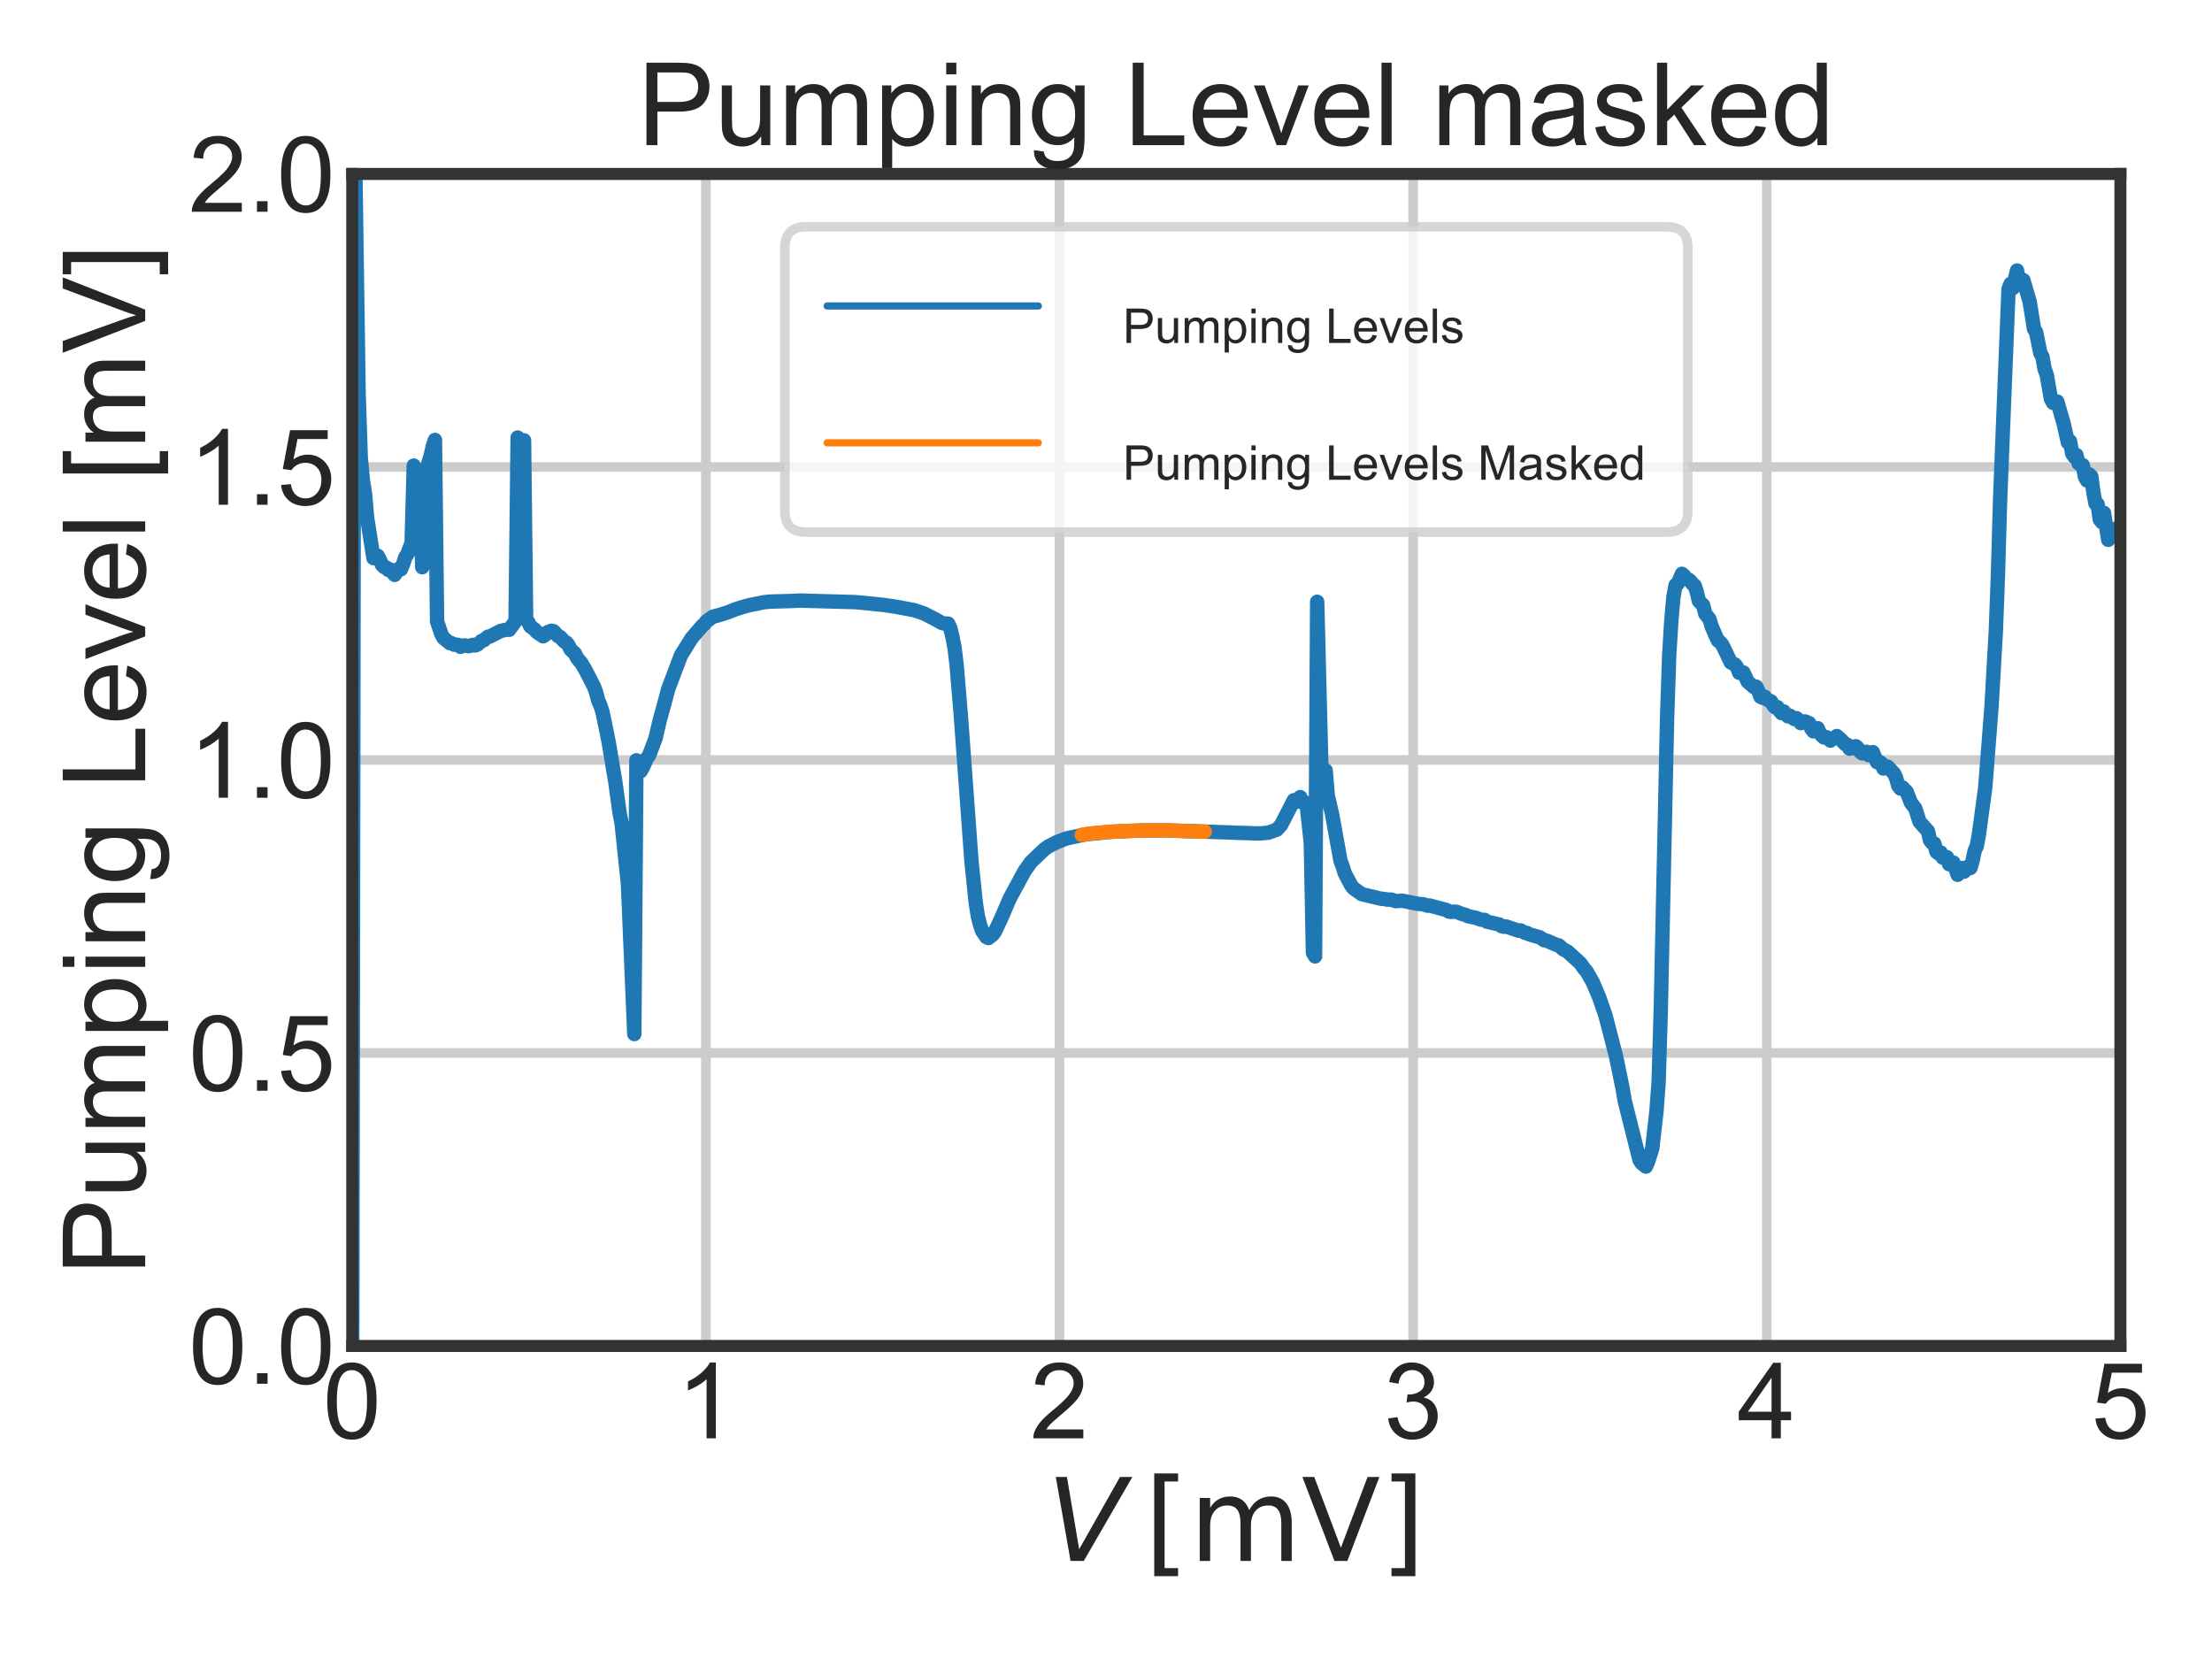 <?xml version="1.0" encoding="utf-8" standalone="no"?>
<!DOCTYPE svg PUBLIC "-//W3C//DTD SVG 1.1//EN"
  "http://www.w3.org/Graphics/SVG/1.1/DTD/svg11.dtd">
<!-- Created with matplotlib (https://matplotlib.org/) -->
<svg height="345.6pt" version="1.1" viewBox="0 0 460.8 345.6" width="460.8pt" xmlns="http://www.w3.org/2000/svg" xmlns:xlink="http://www.w3.org/1999/xlink">
 <defs>
  <style type="text/css">
*{stroke-linecap:butt;stroke-linejoin:round;}
  </style>
 </defs>
 <g id="figure_1">
  <g id="patch_1">
   <path d="M 0 345.6 
L 460.8 345.6 
L 460.8 0 
L 0 0 
z
" style="fill:#ffffff;"/>
  </g>
  <g id="axes_1">
   <g id="patch_2">
    <path d="M 73.38 280.387 
L 441.72 280.387 
L 441.72 36.24 
L 73.38 36.24 
z
" style="fill:#ffffff;"/>
   </g>
   <g id="matplotlib.axis_1">
    <g id="xtick_1">
     <g id="line2d_1">
      <path clip-path="url(#paa32a5c29a)" d="M 73.38 280.387 
L 73.38 36.24 
" style="fill:none;stroke:#cccccc;stroke-linecap:round;stroke-width:2;"/>
     </g>
     <g id="text_1">
      <!-- 0 -->
      <defs>
       <path d="M 4.156 35.297 
Q 4.156 48 6.766 55.734 
Q 9.375 63.484 14.516 67.672 
Q 19.672 71.875 27.484 71.875 
Q 33.25 71.875 37.594 69.547 
Q 41.938 67.234 44.766 62.859 
Q 47.609 58.5 49.219 52.219 
Q 50.828 45.953 50.828 35.297 
Q 50.828 22.703 48.234 14.969 
Q 45.656 7.234 40.5 3 
Q 35.359 -1.219 27.484 -1.219 
Q 17.141 -1.219 11.234 6.203 
Q 4.156 15.141 4.156 35.297 
z
M 13.188 35.297 
Q 13.188 17.672 17.312 11.828 
Q 21.438 6 27.484 6 
Q 33.547 6 37.672 11.859 
Q 41.797 17.719 41.797 35.297 
Q 41.797 52.984 37.672 58.781 
Q 33.547 64.594 27.391 64.594 
Q 21.344 64.594 17.719 59.469 
Q 13.188 52.938 13.188 35.297 
z
" id="ArialMT-48"/>
      </defs>
      <g style="fill:#262626;" transform="translate(67.263 299.635)scale(0.22 -0.22)">
       <use xlink:href="#ArialMT-48"/>
      </g>
     </g>
    </g>
    <g id="xtick_2">
     <g id="line2d_2">
      <path clip-path="url(#paa32a5c29a)" d="M 147.048 280.387 
L 147.048 36.24 
" style="fill:none;stroke:#cccccc;stroke-linecap:round;stroke-width:2;"/>
     </g>
     <g id="text_2">
      <!-- 1 -->
      <defs>
       <path d="M 37.25 0 
L 28.469 0 
L 28.469 56 
Q 25.297 52.984 20.141 49.953 
Q 14.984 46.922 10.891 45.406 
L 10.891 53.906 
Q 18.266 57.375 23.781 62.297 
Q 29.297 67.234 31.594 71.875 
L 37.25 71.875 
z
" id="ArialMT-49"/>
      </defs>
      <g style="fill:#262626;" transform="translate(140.931 299.635)scale(0.22 -0.22)">
       <use xlink:href="#ArialMT-49"/>
      </g>
     </g>
    </g>
    <g id="xtick_3">
     <g id="line2d_3">
      <path clip-path="url(#paa32a5c29a)" d="M 220.716 280.387 
L 220.716 36.24 
" style="fill:none;stroke:#cccccc;stroke-linecap:round;stroke-width:2;"/>
     </g>
     <g id="text_3">
      <!-- 2 -->
      <defs>
       <path d="M 50.344 8.453 
L 50.344 0 
L 3.031 0 
Q 2.938 3.172 4.047 6.109 
Q 5.859 10.938 9.828 15.625 
Q 13.812 20.312 21.344 26.469 
Q 33.016 36.031 37.109 41.625 
Q 41.219 47.219 41.219 52.203 
Q 41.219 57.422 37.469 61 
Q 33.734 64.594 27.734 64.594 
Q 21.391 64.594 17.578 60.781 
Q 13.766 56.984 13.719 50.25 
L 4.688 51.172 
Q 5.609 61.281 11.656 66.578 
Q 17.719 71.875 27.938 71.875 
Q 38.234 71.875 44.234 66.156 
Q 50.25 60.453 50.25 52 
Q 50.25 47.703 48.484 43.547 
Q 46.734 39.406 42.656 34.812 
Q 38.578 30.219 29.109 22.219 
Q 21.188 15.578 18.938 13.203 
Q 16.703 10.844 15.234 8.453 
z
" id="ArialMT-50"/>
      </defs>
      <g style="fill:#262626;" transform="translate(214.599 299.635)scale(0.22 -0.22)">
       <use xlink:href="#ArialMT-50"/>
      </g>
     </g>
    </g>
    <g id="xtick_4">
     <g id="line2d_4">
      <path clip-path="url(#paa32a5c29a)" d="M 294.384 280.387 
L 294.384 36.24 
" style="fill:none;stroke:#cccccc;stroke-linecap:round;stroke-width:2;"/>
     </g>
     <g id="text_4">
      <!-- 3 -->
      <defs>
       <path d="M 4.203 18.891 
L 12.984 20.062 
Q 14.5 12.594 18.141 9.297 
Q 21.781 6 27 6 
Q 33.203 6 37.469 10.297 
Q 41.75 14.594 41.75 20.953 
Q 41.75 27 37.797 30.922 
Q 33.844 34.859 27.734 34.859 
Q 25.25 34.859 21.531 33.891 
L 22.516 41.609 
Q 23.391 41.5 23.922 41.5 
Q 29.547 41.5 34.031 44.422 
Q 38.531 47.359 38.531 53.469 
Q 38.531 58.297 35.25 61.469 
Q 31.984 64.656 26.812 64.656 
Q 21.688 64.656 18.266 61.422 
Q 14.844 58.203 13.875 51.766 
L 5.078 53.328 
Q 6.688 62.156 12.391 67.016 
Q 18.109 71.875 26.609 71.875 
Q 32.469 71.875 37.391 69.359 
Q 42.328 66.844 44.938 62.5 
Q 47.562 58.156 47.562 53.266 
Q 47.562 48.641 45.062 44.828 
Q 42.578 41.016 37.703 38.766 
Q 44.047 37.312 47.562 32.688 
Q 51.078 28.078 51.078 21.141 
Q 51.078 11.766 44.234 5.25 
Q 37.406 -1.266 26.953 -1.266 
Q 17.531 -1.266 11.297 4.344 
Q 5.078 9.969 4.203 18.891 
z
" id="ArialMT-51"/>
      </defs>
      <g style="fill:#262626;" transform="translate(288.267 299.635)scale(0.22 -0.22)">
       <use xlink:href="#ArialMT-51"/>
      </g>
     </g>
    </g>
    <g id="xtick_5">
     <g id="line2d_5">
      <path clip-path="url(#paa32a5c29a)" d="M 368.052 280.387 
L 368.052 36.24 
" style="fill:none;stroke:#cccccc;stroke-linecap:round;stroke-width:2;"/>
     </g>
     <g id="text_5">
      <!-- 4 -->
      <defs>
       <path d="M 32.328 0 
L 32.328 17.141 
L 1.266 17.141 
L 1.266 25.203 
L 33.938 71.578 
L 41.109 71.578 
L 41.109 25.203 
L 50.781 25.203 
L 50.781 17.141 
L 41.109 17.141 
L 41.109 0 
z
M 32.328 25.203 
L 32.328 57.469 
L 9.906 25.203 
z
" id="ArialMT-52"/>
      </defs>
      <g style="fill:#262626;" transform="translate(361.935 299.635)scale(0.22 -0.22)">
       <use xlink:href="#ArialMT-52"/>
      </g>
     </g>
    </g>
    <g id="xtick_6">
     <g id="line2d_6">
      <path clip-path="url(#paa32a5c29a)" d="M 441.72 280.387 
L 441.72 36.24 
" style="fill:none;stroke:#cccccc;stroke-linecap:round;stroke-width:2;"/>
     </g>
     <g id="text_6">
      <!-- 5 -->
      <defs>
       <path d="M 4.156 18.75 
L 13.375 19.531 
Q 14.406 12.797 18.141 9.391 
Q 21.875 6 27.156 6 
Q 33.5 6 37.891 10.781 
Q 42.281 15.578 42.281 23.484 
Q 42.281 31 38.062 35.344 
Q 33.844 39.703 27 39.703 
Q 22.75 39.703 19.328 37.766 
Q 15.922 35.844 13.969 32.766 
L 5.719 33.844 
L 12.641 70.609 
L 48.25 70.609 
L 48.25 62.203 
L 19.672 62.203 
L 15.828 42.969 
Q 22.266 47.469 29.344 47.469 
Q 38.719 47.469 45.156 40.969 
Q 51.609 34.469 51.609 24.266 
Q 51.609 14.547 45.953 7.469 
Q 39.062 -1.219 27.156 -1.219 
Q 17.391 -1.219 11.203 4.25 
Q 5.031 9.719 4.156 18.75 
z
" id="ArialMT-53"/>
      </defs>
      <g style="fill:#262626;" transform="translate(435.603 299.635)scale(0.22 -0.22)">
       <use xlink:href="#ArialMT-53"/>
      </g>
     </g>
    </g>
    <g id="text_7">
     <!-- $V\,[\mathrm{mV}]$ -->
     <defs>
      <path d="M 20.609 0 
L 7.812 72.906 
L 17.484 72.906 
L 28.078 10.203 
L 63.484 72.906 
L 74.219 72.906 
L 32.078 0 
z
" id="DejaVuSans-Oblique-86"/>
      <path d="M 8.594 75.984 
L 29.297 75.984 
L 29.297 69 
L 17.578 69 
L 17.578 -6.203 
L 29.297 -6.203 
L 29.297 -13.188 
L 8.594 -13.188 
z
" id="DejaVuSans-91"/>
      <path d="M 52 44.188 
Q 55.375 50.25 60.062 53.125 
Q 64.75 56 71.094 56 
Q 79.641 56 84.281 50.016 
Q 88.922 44.047 88.922 33.016 
L 88.922 0 
L 79.891 0 
L 79.891 32.719 
Q 79.891 40.578 77.094 44.375 
Q 74.312 48.188 68.609 48.188 
Q 61.625 48.188 57.562 43.547 
Q 53.516 38.922 53.516 30.906 
L 53.516 0 
L 44.484 0 
L 44.484 32.719 
Q 44.484 40.625 41.703 44.406 
Q 38.922 48.188 33.109 48.188 
Q 26.219 48.188 22.156 43.531 
Q 18.109 38.875 18.109 30.906 
L 18.109 0 
L 9.078 0 
L 9.078 54.688 
L 18.109 54.688 
L 18.109 46.188 
Q 21.188 51.219 25.484 53.609 
Q 29.781 56 35.688 56 
Q 41.656 56 45.828 52.969 
Q 50 49.953 52 44.188 
z
" id="DejaVuSans-109"/>
      <path d="M 28.609 0 
L 0.781 72.906 
L 11.078 72.906 
L 34.188 11.531 
L 57.328 72.906 
L 67.578 72.906 
L 39.797 0 
z
" id="DejaVuSans-86"/>
      <path d="M 30.422 75.984 
L 30.422 -13.188 
L 9.719 -13.188 
L 9.719 -6.203 
L 21.391 -6.203 
L 21.391 69 
L 9.719 69 
L 9.719 75.984 
z
" id="DejaVuSans-93"/>
     </defs>
     <g style="fill:#262626;" transform="translate(218.07 325.186)scale(0.24 -0.24)">
      <use transform="translate(0 0.016)" xlink:href="#DejaVuSans-Oblique-86"/>
      <use transform="translate(84.644 0.016)" xlink:href="#DejaVuSans-91"/>
      <use transform="translate(123.658 0.016)" xlink:href="#DejaVuSans-109"/>
      <use transform="translate(221.07 0.016)" xlink:href="#DejaVuSans-86"/>
      <use transform="translate(289.478 0.016)" xlink:href="#DejaVuSans-93"/>
     </g>
    </g>
   </g>
   <g id="matplotlib.axis_2">
    <g id="ytick_1">
     <g id="line2d_7">
      <path clip-path="url(#paa32a5c29a)" d="M 73.38 280.387 
L 441.72 280.387 
" style="fill:none;stroke:#cccccc;stroke-linecap:round;stroke-width:2;"/>
     </g>
     <g id="text_8">
      <!-- 0.0 -->
      <defs>
       <path d="M 9.078 0 
L 9.078 10.016 
L 19.094 10.016 
L 19.094 0 
z
" id="ArialMT-46"/>
      </defs>
      <g style="fill:#262626;" transform="translate(39.3 288.261)scale(0.22 -0.22)">
       <use xlink:href="#ArialMT-48"/>
       <use x="55.615" xlink:href="#ArialMT-46"/>
       <use x="83.398" xlink:href="#ArialMT-48"/>
      </g>
     </g>
    </g>
    <g id="ytick_2">
     <g id="line2d_8">
      <path clip-path="url(#paa32a5c29a)" d="M 73.38 219.351 
L 441.72 219.351 
" style="fill:none;stroke:#cccccc;stroke-linecap:round;stroke-width:2;"/>
     </g>
     <g id="text_9">
      <!-- 0.5 -->
      <g style="fill:#262626;" transform="translate(39.3 227.224)scale(0.22 -0.22)">
       <use xlink:href="#ArialMT-48"/>
       <use x="55.615" xlink:href="#ArialMT-46"/>
       <use x="83.398" xlink:href="#ArialMT-53"/>
      </g>
     </g>
    </g>
    <g id="ytick_3">
     <g id="line2d_9">
      <path clip-path="url(#paa32a5c29a)" d="M 73.38 158.314 
L 441.72 158.314 
" style="fill:none;stroke:#cccccc;stroke-linecap:round;stroke-width:2;"/>
     </g>
     <g id="text_10">
      <!-- 1.0 -->
      <g style="fill:#262626;" transform="translate(39.3 166.187)scale(0.22 -0.22)">
       <use xlink:href="#ArialMT-49"/>
       <use x="55.615" xlink:href="#ArialMT-46"/>
       <use x="83.398" xlink:href="#ArialMT-48"/>
      </g>
     </g>
    </g>
    <g id="ytick_4">
     <g id="line2d_10">
      <path clip-path="url(#paa32a5c29a)" d="M 73.38 97.277 
L 441.72 97.277 
" style="fill:none;stroke:#cccccc;stroke-linecap:round;stroke-width:2;"/>
     </g>
     <g id="text_11">
      <!-- 1.5 -->
      <g style="fill:#262626;" transform="translate(39.3 105.15)scale(0.22 -0.22)">
       <use xlink:href="#ArialMT-49"/>
       <use x="55.615" xlink:href="#ArialMT-46"/>
       <use x="83.398" xlink:href="#ArialMT-53"/>
      </g>
     </g>
    </g>
    <g id="ytick_5">
     <g id="line2d_11">
      <path clip-path="url(#paa32a5c29a)" d="M 73.38 36.24 
L 441.72 36.24 
" style="fill:none;stroke:#cccccc;stroke-linecap:round;stroke-width:2;"/>
     </g>
     <g id="text_12">
      <!-- 2.0 -->
      <g style="fill:#262626;" transform="translate(39.3 44.114)scale(0.22 -0.22)">
       <use xlink:href="#ArialMT-50"/>
       <use x="55.615" xlink:href="#ArialMT-46"/>
       <use x="83.398" xlink:href="#ArialMT-48"/>
      </g>
     </g>
    </g>
    <g id="text_13">
     <!-- Pumping Level [mV] -->
     <defs>
      <path d="M 7.719 0 
L 7.719 71.578 
L 34.719 71.578 
Q 41.844 71.578 45.609 70.906 
Q 50.875 70.016 54.438 67.547 
Q 58.016 65.094 60.188 60.641 
Q 62.359 56.203 62.359 50.875 
Q 62.359 41.75 56.547 35.422 
Q 50.734 29.109 35.547 29.109 
L 17.188 29.109 
L 17.188 0 
z
M 17.188 37.547 
L 35.688 37.547 
Q 44.875 37.547 48.734 40.969 
Q 52.594 44.391 52.594 50.594 
Q 52.594 55.078 50.312 58.266 
Q 48.047 61.469 44.344 62.5 
Q 41.938 63.141 35.5 63.141 
L 17.188 63.141 
z
" id="ArialMT-80"/>
      <path d="M 40.578 0 
L 40.578 7.625 
Q 34.516 -1.172 24.125 -1.172 
Q 19.531 -1.172 15.547 0.578 
Q 11.578 2.344 9.641 5 
Q 7.719 7.672 6.938 11.531 
Q 6.391 14.109 6.391 19.734 
L 6.391 51.859 
L 15.188 51.859 
L 15.188 23.094 
Q 15.188 16.219 15.719 13.812 
Q 16.547 10.359 19.234 8.375 
Q 21.922 6.391 25.875 6.391 
Q 29.828 6.391 33.297 8.422 
Q 36.766 10.453 38.203 13.938 
Q 39.656 17.438 39.656 24.078 
L 39.656 51.859 
L 48.438 51.859 
L 48.438 0 
z
" id="ArialMT-117"/>
      <path d="M 6.594 0 
L 6.594 51.859 
L 14.453 51.859 
L 14.453 44.578 
Q 16.891 48.391 20.938 50.703 
Q 25 53.031 30.172 53.031 
Q 35.938 53.031 39.625 50.641 
Q 43.312 48.25 44.828 43.953 
Q 50.984 53.031 60.844 53.031 
Q 68.562 53.031 72.703 48.75 
Q 76.859 44.484 76.859 35.594 
L 76.859 0 
L 68.109 0 
L 68.109 32.672 
Q 68.109 37.938 67.25 40.25 
Q 66.406 42.578 64.156 43.984 
Q 61.922 45.406 58.891 45.406 
Q 53.422 45.406 49.797 41.766 
Q 46.188 38.141 46.188 30.125 
L 46.188 0 
L 37.406 0 
L 37.406 33.688 
Q 37.406 39.547 35.25 42.469 
Q 33.109 45.406 28.219 45.406 
Q 24.516 45.406 21.359 43.453 
Q 18.219 41.5 16.797 37.734 
Q 15.375 33.984 15.375 26.906 
L 15.375 0 
z
" id="ArialMT-109"/>
      <path d="M 6.594 -19.875 
L 6.594 51.859 
L 14.594 51.859 
L 14.594 45.125 
Q 17.438 49.078 21 51.047 
Q 24.562 53.031 29.641 53.031 
Q 36.281 53.031 41.359 49.609 
Q 46.438 46.188 49.016 39.953 
Q 51.609 33.734 51.609 26.312 
Q 51.609 18.359 48.75 11.984 
Q 45.906 5.609 40.453 2.219 
Q 35.016 -1.172 29 -1.172 
Q 24.609 -1.172 21.109 0.688 
Q 17.625 2.547 15.375 5.375 
L 15.375 -19.875 
z
M 14.547 25.641 
Q 14.547 15.625 18.594 10.844 
Q 22.656 6.062 28.422 6.062 
Q 34.281 6.062 38.453 11.016 
Q 42.625 15.969 42.625 26.375 
Q 42.625 36.281 38.547 41.203 
Q 34.469 46.141 28.812 46.141 
Q 23.188 46.141 18.859 40.891 
Q 14.547 35.641 14.547 25.641 
z
" id="ArialMT-112"/>
      <path d="M 6.641 61.469 
L 6.641 71.578 
L 15.438 71.578 
L 15.438 61.469 
z
M 6.641 0 
L 6.641 51.859 
L 15.438 51.859 
L 15.438 0 
z
" id="ArialMT-105"/>
      <path d="M 6.594 0 
L 6.594 51.859 
L 14.5 51.859 
L 14.5 44.484 
Q 20.219 53.031 31 53.031 
Q 35.688 53.031 39.625 51.344 
Q 43.562 49.656 45.516 46.922 
Q 47.469 44.188 48.25 40.438 
Q 48.734 37.984 48.734 31.891 
L 48.734 0 
L 39.938 0 
L 39.938 31.547 
Q 39.938 36.922 38.906 39.578 
Q 37.891 42.234 35.281 43.812 
Q 32.672 45.406 29.156 45.406 
Q 23.531 45.406 19.453 41.844 
Q 15.375 38.281 15.375 28.328 
L 15.375 0 
z
" id="ArialMT-110"/>
      <path d="M 4.984 -4.297 
L 13.531 -5.562 
Q 14.062 -9.516 16.5 -11.328 
Q 19.781 -13.766 25.438 -13.766 
Q 31.547 -13.766 34.859 -11.328 
Q 38.188 -8.891 39.359 -4.5 
Q 40.047 -1.812 39.984 6.781 
Q 34.234 0 25.641 0 
Q 14.938 0 9.078 7.719 
Q 3.219 15.438 3.219 26.219 
Q 3.219 33.641 5.906 39.906 
Q 8.594 46.188 13.688 49.609 
Q 18.797 53.031 25.688 53.031 
Q 34.859 53.031 40.828 45.609 
L 40.828 51.859 
L 48.922 51.859 
L 48.922 7.031 
Q 48.922 -5.078 46.453 -10.125 
Q 44 -15.188 38.641 -18.109 
Q 33.297 -21.047 25.484 -21.047 
Q 16.219 -21.047 10.5 -16.875 
Q 4.781 -12.703 4.984 -4.297 
z
M 12.25 26.859 
Q 12.25 16.656 16.297 11.969 
Q 20.359 7.281 26.469 7.281 
Q 32.516 7.281 36.609 11.938 
Q 40.719 16.609 40.719 26.562 
Q 40.719 36.078 36.5 40.906 
Q 32.281 45.75 26.312 45.75 
Q 20.453 45.75 16.344 40.984 
Q 12.25 36.234 12.25 26.859 
z
" id="ArialMT-103"/>
      <path id="ArialMT-32"/>
      <path d="M 7.328 0 
L 7.328 71.578 
L 16.797 71.578 
L 16.797 8.453 
L 52.047 8.453 
L 52.047 0 
z
" id="ArialMT-76"/>
      <path d="M 42.094 16.703 
L 51.172 15.578 
Q 49.031 7.625 43.219 3.219 
Q 37.406 -1.172 28.375 -1.172 
Q 17 -1.172 10.328 5.828 
Q 3.656 12.844 3.656 25.484 
Q 3.656 38.578 10.391 45.797 
Q 17.141 53.031 27.875 53.031 
Q 38.281 53.031 44.875 45.953 
Q 51.469 38.875 51.469 26.031 
Q 51.469 25.25 51.422 23.688 
L 12.75 23.688 
Q 13.234 15.141 17.578 10.594 
Q 21.922 6.062 28.422 6.062 
Q 33.25 6.062 36.672 8.594 
Q 40.094 11.141 42.094 16.703 
z
M 13.234 30.906 
L 42.188 30.906 
Q 41.609 37.453 38.875 40.719 
Q 34.672 45.797 27.984 45.797 
Q 21.922 45.797 17.797 41.75 
Q 13.672 37.703 13.234 30.906 
z
" id="ArialMT-101"/>
      <path d="M 21 0 
L 1.266 51.859 
L 10.547 51.859 
L 21.688 20.797 
Q 23.484 15.766 25 10.359 
Q 26.172 14.453 28.266 20.219 
L 39.797 51.859 
L 48.828 51.859 
L 29.203 0 
z
" id="ArialMT-118"/>
      <path d="M 6.391 0 
L 6.391 71.578 
L 15.188 71.578 
L 15.188 0 
z
" id="ArialMT-108"/>
      <path d="M 6.781 -19.875 
L 6.781 71.578 
L 26.172 71.578 
L 26.172 64.312 
L 15.578 64.312 
L 15.578 -12.594 
L 26.172 -12.594 
L 26.172 -19.875 
z
" id="ArialMT-91"/>
      <path d="M 28.172 0 
L 0.438 71.578 
L 10.688 71.578 
L 29.297 19.578 
Q 31.547 13.328 33.062 7.859 
Q 34.719 13.719 36.922 19.578 
L 56.25 71.578 
L 65.922 71.578 
L 37.891 0 
z
" id="ArialMT-86"/>
      <path d="M 21.297 -19.875 
L 1.906 -19.875 
L 1.906 -12.594 
L 12.5 -12.594 
L 12.5 64.312 
L 1.906 64.312 
L 1.906 71.578 
L 21.297 71.578 
z
" id="ArialMT-93"/>
     </defs>
     <g style="fill:#262626;" transform="translate(30.249 265.693)rotate(-90)scale(0.24 -0.24)">
      <use xlink:href="#ArialMT-80"/>
      <use x="66.699" xlink:href="#ArialMT-117"/>
      <use x="122.314" xlink:href="#ArialMT-109"/>
      <use x="205.615" xlink:href="#ArialMT-112"/>
      <use x="261.23" xlink:href="#ArialMT-105"/>
      <use x="283.447" xlink:href="#ArialMT-110"/>
      <use x="339.062" xlink:href="#ArialMT-103"/>
      <use x="394.678" xlink:href="#ArialMT-32"/>
      <use x="422.461" xlink:href="#ArialMT-76"/>
      <use x="478.076" xlink:href="#ArialMT-101"/>
      <use x="533.691" xlink:href="#ArialMT-118"/>
      <use x="583.691" xlink:href="#ArialMT-101"/>
      <use x="639.307" xlink:href="#ArialMT-108"/>
      <use x="661.523" xlink:href="#ArialMT-32"/>
      <use x="689.307" xlink:href="#ArialMT-91"/>
      <use x="717.09" xlink:href="#ArialMT-109"/>
      <use x="800.391" xlink:href="#ArialMT-86"/>
      <use x="867.09" xlink:href="#ArialMT-93"/>
     </g>
    </g>
   </g>
   <g id="line2d_12">
    <path clip-path="url(#paa32a5c29a)" d="M 73.38 280.387 
L 73.822 22.247 
L 74.705 82.072 
L 75.147 95.274 
L 75.589 100.041 
L 76.031 102.801 
L 76.473 107.822 
L 77.798 116.266 
L 78.24 116.157 
L 78.681 115.785 
L 79.123 116.593 
L 79.565 117.664 
L 80.007 118.127 
L 80.449 118.218 
L 80.89 118.727 
L 81.332 118.645 
L 82.216 119.762 
L 83.099 118.463 
L 83.541 118.59 
L 83.983 117.501 
L 84.425 116.084 
L 84.866 115.422 
L 85.75 113.079 
L 86.192 96.99 
L 86.634 100.567 
L 87.075 102.629 
L 87.517 100.531 
L 87.959 118.164 
L 88.401 99.396 
L 89.284 96.345 
L 89.726 94.893 
L 90.168 92.968 
L 90.61 91.651 
L 91.051 129.459 
L 91.935 132.064 
L 92.377 132.891 
L 93.702 133.971 
L 94.144 134.007 
L 94.586 134.298 
L 95.469 134.334 
L 95.911 134.743 
L 96.795 134.452 
L 97.678 134.607 
L 98.562 134.325 
L 99.004 134.461 
L 99.445 134.28 
L 100.329 133.517 
L 100.771 133.372 
L 101.654 132.636 
L 102.096 132.573 
L 104.305 131.429 
L 105.63 131.156 
L 106.072 131.202 
L 107.398 129.359 
L 107.839 91.143 
L 108.281 91.624 
L 108.723 91.742 
L 109.165 91.733 
L 109.607 129.095 
L 110.048 129.604 
L 110.49 130.484 
L 111.374 131.129 
L 111.815 131.656 
L 113.141 132.555 
L 113.583 132.246 
L 114.024 131.728 
L 114.908 131.392 
L 115.35 131.51 
L 116.233 132.509 
L 116.675 132.682 
L 117.559 133.635 
L 118 133.862 
L 118.442 134.443 
L 118.884 135.324 
L 119.768 136.141 
L 120.209 137.049 
L 121.093 138.12 
L 121.977 139.6 
L 123.744 143.06 
L 124.186 144.258 
L 124.627 145.947 
L 125.069 146.955 
L 125.511 148.317 
L 126.394 152.575 
L 126.836 154.827 
L 127.72 160.147 
L 128.162 162.726 
L 129.045 169.181 
L 129.487 171.469 
L 130.812 184.108 
L 132.138 215.414 
L 132.579 158.386 
L 133.021 159.957 
L 133.463 160.665 
L 133.905 159.911 
L 134.788 157.909 
L 135.23 157.324 
L 136.556 153.817 
L 137.439 150.024 
L 138.323 146.853 
L 139.206 143.523 
L 141.857 136.506 
L 144.066 132.963 
L 144.95 131.937 
L 146.275 130.39 
L 146.717 130.012 
L 147.158 129.459 
L 148.484 128.478 
L 149.809 128.133 
L 151.576 127.579 
L 153.343 126.88 
L 155.111 126.335 
L 155.994 126.095 
L 159.087 125.47 
L 160.412 125.323 
L 164.83 125.2 
L 166.597 125.109 
L 178.084 125.429 
L 180.292 125.627 
L 184.269 126.042 
L 186.919 126.442 
L 190.454 127.122 
L 191.779 127.552 
L 192.663 127.883 
L 194.871 129.023 
L 196.197 129.769 
L 196.639 129.893 
L 197.522 129.911 
L 197.964 130.864 
L 198.406 132.655 
L 198.848 134.961 
L 199.289 138.602 
L 200.173 149.243 
L 202.382 179.505 
L 203.265 188.041 
L 203.707 190.848 
L 204.149 192.632 
L 204.591 193.916 
L 205.474 195.208 
L 205.916 195.41 
L 206.8 194.705 
L 207.241 194.131 
L 208.567 191.318 
L 210.334 187.193 
L 213.427 181.474 
L 214.752 179.603 
L 217.403 177.067 
L 218.286 176.386 
L 220.053 175.48 
L 221.379 174.961 
L 222.262 174.638 
L 226.238 173.79 
L 231.54 173.271 
L 237.725 173.002 
L 241.259 172.984 
L 243.468 172.982 
L 247.002 173.14 
L 248.769 173.161 
L 250.978 173.242 
L 252.746 173.305 
L 256.28 173.428 
L 258.047 173.502 
L 260.256 173.552 
L 261.14 173.601 
L 262.465 173.621 
L 264.232 173.455 
L 265.999 172.827 
L 266.883 171.848 
L 269.533 166.698 
L 269.975 166.938 
L 270.417 166.989 
L 270.859 166.048 
L 271.301 167.133 
L 271.742 167.082 
L 272.184 167.44 
L 273.068 175.583 
L 273.51 198.499 
L 273.951 199.235 
L 274.393 125.364 
L 275.277 160.501 
L 276.16 160.493 
L 276.602 165.749 
L 277.486 169.559 
L 279.253 179.321 
L 279.695 180.454 
L 280.136 181.911 
L 281.462 184.413 
L 281.904 184.996 
L 283.671 186.265 
L 287.647 187.211 
L 288.53 187.294 
L 288.972 187.408 
L 289.856 187.409 
L 290.739 187.723 
L 292.065 187.625 
L 293.832 187.98 
L 295.599 188.31 
L 296.482 188.372 
L 297.366 188.667 
L 297.808 188.634 
L 301.342 189.572 
L 301.784 189.884 
L 302.226 189.966 
L 303.109 189.907 
L 303.551 189.992 
L 304.435 190.351 
L 305.318 190.599 
L 305.76 190.845 
L 307.527 191.214 
L 308.411 191.564 
L 309.294 191.636 
L 309.736 191.986 
L 312.387 192.613 
L 312.829 192.953 
L 313.27 193.053 
L 313.712 192.994 
L 316.363 193.88 
L 316.805 193.827 
L 317.688 194.328 
L 318.13 194.365 
L 318.572 194.642 
L 320.781 195.265 
L 321.664 195.863 
L 322.106 195.922 
L 324.315 196.862 
L 324.757 196.961 
L 325.64 197.755 
L 326.524 198.21 
L 329.175 200.615 
L 330.058 201.856 
L 330.5 202.329 
L 331.825 204.657 
L 333.151 207.796 
L 334.476 211.644 
L 336.685 220.224 
L 338.01 226.68 
L 338.452 229.298 
L 341.545 241.639 
L 341.987 242.311 
L 342.87 243.028 
L 343.312 242.031 
L 344.195 239.26 
L 345.079 231.444 
L 345.521 225.447 
L 345.963 210.693 
L 347.288 149.515 
L 347.73 136.386 
L 348.172 129.222 
L 348.613 124.274 
L 349.055 121.891 
L 349.497 121.605 
L 350.381 119.539 
L 350.822 119.907 
L 351.264 120.651 
L 351.706 120.715 
L 352.148 121.06 
L 352.589 121.65 
L 353.031 121.995 
L 353.473 123.334 
L 353.915 125.218 
L 354.798 126.072 
L 355.24 127.847 
L 356.124 128.986 
L 356.566 130.478 
L 357.449 132.536 
L 357.891 133.444 
L 358.333 133.78 
L 358.774 134.298 
L 359.658 136.118 
L 360.542 137.984 
L 361.425 138.434 
L 361.867 139.015 
L 362.309 140.163 
L 363.192 140.095 
L 364.076 142.002 
L 365.401 143.148 
L 365.843 143.037 
L 366.285 143.886 
L 366.727 145.134 
L 367.168 145.361 
L 367.61 145.13 
L 368.052 145.693 
L 368.936 146.11 
L 369.377 146.891 
L 369.819 147.377 
L 370.261 147.3 
L 370.703 148.072 
L 371.145 148.557 
L 371.586 148.208 
L 372.47 149.225 
L 372.912 149.12 
L 373.795 149.799 
L 374.237 149.608 
L 374.679 150.005 
L 375.121 150.641 
L 376.004 150.287 
L 376.888 150.648 
L 377.33 151.803 
L 377.771 152.348 
L 378.213 151.719 
L 378.655 151.697 
L 379.097 152.702 
L 379.538 153.265 
L 379.98 153.63 
L 380.422 153.546 
L 380.864 153.755 
L 381.306 154.291 
L 381.747 153.867 
L 382.189 153.719 
L 382.631 153.329 
L 383.515 154.096 
L 384.398 155.031 
L 384.84 155.158 
L 385.282 155.957 
L 386.165 155.83 
L 386.607 155.451 
L 387.049 155.86 
L 387.491 156.613 
L 387.932 156.945 
L 388.374 156.888 
L 388.816 156.602 
L 389.258 157.31 
L 389.7 156.815 
L 390.141 156.679 
L 391.025 158.781 
L 391.467 158.69 
L 391.909 158.976 
L 392.35 160.097 
L 393.234 159.711 
L 394.559 161.123 
L 395.001 162.093 
L 395.443 163.684 
L 395.885 164.269 
L 396.326 164.038 
L 397.21 164.982 
L 398.094 167.257 
L 398.977 168.382 
L 399.861 171.161 
L 400.744 172.173 
L 401.628 173.14 
L 402.07 175.074 
L 402.511 175.592 
L 402.953 175.714 
L 403.395 177.444 
L 403.837 177.807 
L 404.279 177.589 
L 404.72 178.67 
L 405.162 178.488 
L 405.604 178.579 
L 406.046 180.041 
L 406.487 179.682 
L 406.929 179.691 
L 407.813 182.238 
L 408.255 181.657 
L 408.696 180.83 
L 409.138 181.598 
L 409.58 181.171 
L 410.022 180.522 
L 410.464 180.821 
L 410.905 179.396 
L 411.347 177.258 
L 411.789 176.273 
L 412.231 173.894 
L 413.556 164.129 
L 414.881 147.059 
L 415.765 131.533 
L 416.207 119.852 
L 416.649 104.326 
L 418.416 60.227 
L 418.858 59.11 
L 419.299 60.055 
L 420.183 56.35 
L 420.625 58.575 
L 421.066 58.402 
L 421.508 58.357 
L 422.834 62.906 
L 423.717 68.499 
L 424.159 69.207 
L 425.043 73.574 
L 425.484 74.337 
L 425.926 76.852 
L 426.368 78.077 
L 427.251 83.108 
L 427.693 83.907 
L 428.135 83.616 
L 428.577 83.661 
L 429.902 88.256 
L 430.786 92.178 
L 431.228 91.924 
L 431.669 94.466 
L 432.111 95.12 
L 432.553 94.775 
L 432.995 96.509 
L 433.436 96.799 
L 433.878 96.899 
L 434.32 99.296 
L 434.762 100.104 
L 435.204 98.806 
L 435.645 99.251 
L 436.087 102.501 
L 436.529 104.907 
L 436.971 105.025 
L 437.413 108.194 
L 437.854 108.757 
L 438.296 106.841 
L 439.18 112.462 
L 439.622 110.528 
L 440.063 111.599 
L 440.505 110.673 
L 440.947 110.056 
L 441.389 111.526 
L 441.83 112.207 
L 441.83 112.207 
" style="fill:none;stroke:#1f77b4;stroke-linecap:round;stroke-width:3;"/>
   </g>
   <g id="line2d_13">
    <path clip-path="url(#paa32a5c29a)" d="M 225.355 173.919 
L 225.797 173.86 
L 226.238 173.79 
L 226.68 173.739 
L 227.122 173.685 
L 227.564 173.607 
L 228.005 173.54 
L 228.447 173.515 
L 228.889 173.492 
L 229.331 173.443 
L 229.773 173.422 
L 230.214 173.353 
L 230.656 173.3 
L 231.098 173.299 
L 231.54 173.271 
L 231.982 173.247 
L 232.423 173.231 
L 232.865 173.204 
L 233.307 173.166 
L 233.749 173.142 
L 234.191 173.145 
L 234.632 173.124 
L 235.074 173.091 
L 235.516 173.082 
L 235.958 173.059 
L 236.399 173.033 
L 236.841 173.04 
L 237.283 173.02 
L 237.725 173.002 
L 238.167 173.013 
L 238.608 173.002 
L 239.05 172.959 
L 239.492 172.945 
L 239.934 172.959 
L 240.376 172.969 
L 240.817 172.976 
L 241.259 172.984 
L 241.701 172.966 
L 242.143 172.935 
L 242.584 172.939 
L 243.026 172.956 
L 243.468 172.982 
L 243.91 173.015 
L 244.352 173.019 
L 244.793 173.02 
L 245.235 173.048 
L 245.677 173.051 
L 246.119 173.068 
L 246.561 173.121 
L 247.002 173.14 
L 247.444 173.127 
L 247.886 173.131 
L 248.328 173.156 
L 248.769 173.161 
L 249.211 173.192 
L 249.653 173.249 
L 250.095 173.246 
L 250.537 173.235 
L 250.978 173.242 
" style="fill:none;stroke:#ff7f0e;stroke-linecap:round;stroke-width:3;"/>
   </g>
   <g id="patch_3">
    <path d="M 73.38 280.387 
L 73.38 36.24 
" style="fill:none;stroke:#333333;stroke-linecap:square;stroke-linejoin:miter;stroke-width:2.5;"/>
   </g>
   <g id="patch_4">
    <path d="M 441.72 280.387 
L 441.72 36.24 
" style="fill:none;stroke:#333333;stroke-linecap:square;stroke-linejoin:miter;stroke-width:2.5;"/>
   </g>
   <g id="patch_5">
    <path d="M 73.38 280.387 
L 441.72 280.387 
" style="fill:none;stroke:#333333;stroke-linecap:square;stroke-linejoin:miter;stroke-width:2.5;"/>
   </g>
   <g id="patch_6">
    <path d="M 73.38 36.24 
L 441.72 36.24 
" style="fill:none;stroke:#333333;stroke-linecap:square;stroke-linejoin:miter;stroke-width:2.5;"/>
   </g>
   <g id="text_14">
    <!-- Pumping Level masked -->
    <defs>
     <path d="M 40.438 6.391 
Q 35.547 2.25 31.031 0.531 
Q 26.516 -1.172 21.344 -1.172 
Q 12.797 -1.172 8.203 3 
Q 3.609 7.172 3.609 13.672 
Q 3.609 17.484 5.344 20.625 
Q 7.078 23.781 9.891 25.688 
Q 12.703 27.594 16.219 28.562 
Q 18.797 29.25 24.031 29.891 
Q 34.672 31.156 39.703 32.906 
Q 39.75 34.719 39.75 35.203 
Q 39.75 40.578 37.25 42.781 
Q 33.891 45.75 27.25 45.75 
Q 21.047 45.75 18.094 43.578 
Q 15.141 41.406 13.719 35.891 
L 5.125 37.062 
Q 6.297 42.578 8.984 45.969 
Q 11.672 49.359 16.75 51.188 
Q 21.828 53.031 28.516 53.031 
Q 35.156 53.031 39.297 51.469 
Q 43.453 49.906 45.406 47.531 
Q 47.359 45.172 48.141 41.547 
Q 48.578 39.312 48.578 33.453 
L 48.578 21.734 
Q 48.578 9.469 49.141 6.219 
Q 49.703 2.984 51.375 0 
L 42.188 0 
Q 40.828 2.734 40.438 6.391 
z
M 39.703 26.031 
Q 34.906 24.078 25.344 22.703 
Q 19.922 21.922 17.672 20.938 
Q 15.438 19.969 14.203 18.094 
Q 12.984 16.219 12.984 13.922 
Q 12.984 10.406 15.641 8.062 
Q 18.312 5.719 23.438 5.719 
Q 28.516 5.719 32.469 7.938 
Q 36.422 10.156 38.281 14.016 
Q 39.703 17 39.703 22.797 
z
" id="ArialMT-97"/>
     <path d="M 3.078 15.484 
L 11.766 16.844 
Q 12.5 11.625 15.844 8.844 
Q 19.188 6.062 25.203 6.062 
Q 31.25 6.062 34.172 8.516 
Q 37.109 10.984 37.109 14.312 
Q 37.109 17.281 34.516 19 
Q 32.719 20.172 25.531 21.969 
Q 15.875 24.422 12.141 26.203 
Q 8.406 27.984 6.469 31.125 
Q 4.547 34.281 4.547 38.094 
Q 4.547 41.547 6.125 44.5 
Q 7.719 47.469 10.453 49.422 
Q 12.5 50.922 16.031 51.969 
Q 19.578 53.031 23.641 53.031 
Q 29.734 53.031 34.344 51.266 
Q 38.969 49.516 41.156 46.5 
Q 43.359 43.5 44.188 38.484 
L 35.594 37.312 
Q 35.016 41.312 32.203 43.547 
Q 29.391 45.797 24.266 45.797 
Q 18.219 45.797 15.625 43.797 
Q 13.031 41.797 13.031 39.109 
Q 13.031 37.406 14.109 36.031 
Q 15.188 34.625 17.484 33.688 
Q 18.797 33.203 25.25 31.453 
Q 34.578 28.953 38.25 27.359 
Q 41.938 25.781 44.031 22.75 
Q 46.141 19.734 46.141 15.234 
Q 46.141 10.844 43.578 6.953 
Q 41.016 3.078 36.172 0.953 
Q 31.344 -1.172 25.25 -1.172 
Q 15.141 -1.172 9.844 3.031 
Q 4.547 7.234 3.078 15.484 
z
" id="ArialMT-115"/>
     <path d="M 6.641 0 
L 6.641 71.578 
L 15.438 71.578 
L 15.438 30.766 
L 36.234 51.859 
L 47.609 51.859 
L 27.781 32.625 
L 49.609 0 
L 38.766 0 
L 21.625 26.516 
L 15.438 20.562 
L 15.438 0 
z
" id="ArialMT-107"/>
     <path d="M 40.234 0 
L 40.234 6.547 
Q 35.297 -1.172 25.734 -1.172 
Q 19.531 -1.172 14.328 2.25 
Q 9.125 5.672 6.266 11.797 
Q 3.422 17.922 3.422 25.875 
Q 3.422 33.641 6 39.969 
Q 8.594 46.297 13.766 49.656 
Q 18.953 53.031 25.344 53.031 
Q 30.031 53.031 33.688 51.047 
Q 37.359 49.078 39.656 45.906 
L 39.656 71.578 
L 48.391 71.578 
L 48.391 0 
z
M 12.453 25.875 
Q 12.453 15.922 16.641 10.984 
Q 20.844 6.062 26.562 6.062 
Q 32.328 6.062 36.344 10.766 
Q 40.375 15.484 40.375 25.141 
Q 40.375 35.797 36.266 40.766 
Q 32.172 45.75 26.172 45.75 
Q 20.312 45.75 16.375 40.969 
Q 12.453 36.188 12.453 25.875 
z
" id="ArialMT-100"/>
    </defs>
    <g style="fill:#262626;" transform="translate(132.823 30.24)scale(0.24 -0.24)">
     <use xlink:href="#ArialMT-80"/>
     <use x="66.699" xlink:href="#ArialMT-117"/>
     <use x="122.314" xlink:href="#ArialMT-109"/>
     <use x="205.615" xlink:href="#ArialMT-112"/>
     <use x="261.23" xlink:href="#ArialMT-105"/>
     <use x="283.447" xlink:href="#ArialMT-110"/>
     <use x="339.062" xlink:href="#ArialMT-103"/>
     <use x="394.678" xlink:href="#ArialMT-32"/>
     <use x="422.461" xlink:href="#ArialMT-76"/>
     <use x="478.076" xlink:href="#ArialMT-101"/>
     <use x="533.691" xlink:href="#ArialMT-118"/>
     <use x="583.691" xlink:href="#ArialMT-101"/>
     <use x="639.307" xlink:href="#ArialMT-108"/>
     <use x="661.523" xlink:href="#ArialMT-32"/>
     <use x="689.307" xlink:href="#ArialMT-109"/>
     <use x="772.607" xlink:href="#ArialMT-97"/>
     <use x="828.223" xlink:href="#ArialMT-115"/>
     <use x="878.223" xlink:href="#ArialMT-107"/>
     <use x="928.223" xlink:href="#ArialMT-101"/>
     <use x="983.838" xlink:href="#ArialMT-100"/>
    </g>
   </g>
   <g id="legend_1">
    <g id="patch_7">
     <path d="M 167.902 110.848 
L 347.198 110.848 
Q 351.598 110.848 351.598 106.448 
L 351.598 51.64 
Q 351.598 47.24 347.198 47.24 
L 167.902 47.24 
Q 163.502 47.24 163.502 51.64 
L 163.502 106.448 
Q 163.502 110.848 167.902 110.848 
z
" style="fill:#ffffff;opacity:0.8;stroke:#cccccc;stroke-linejoin:miter;stroke-width:2;"/>
    </g>
    <g id="line2d_14">
     <path d="M 172.302 63.74 
L 216.302 63.74 
" style="fill:none;stroke:#1f77b4;stroke-linecap:round;stroke-width:1.5;"/>
    </g>
    <g id="line2d_15"/>
    <g id="text_15">
     <!-- Pumping Levels -->
     <g style="fill:#262626;" transform="translate(233.902 71.44)scale(0.1 -0.1)">
      <use xlink:href="#ArialMT-80"/>
      <use x="66.699" xlink:href="#ArialMT-117"/>
      <use x="122.314" xlink:href="#ArialMT-109"/>
      <use x="205.615" xlink:href="#ArialMT-112"/>
      <use x="261.23" xlink:href="#ArialMT-105"/>
      <use x="283.447" xlink:href="#ArialMT-110"/>
      <use x="339.062" xlink:href="#ArialMT-103"/>
      <use x="394.678" xlink:href="#ArialMT-32"/>
      <use x="422.461" xlink:href="#ArialMT-76"/>
      <use x="478.076" xlink:href="#ArialMT-101"/>
      <use x="533.691" xlink:href="#ArialMT-118"/>
      <use x="583.691" xlink:href="#ArialMT-101"/>
      <use x="639.307" xlink:href="#ArialMT-108"/>
      <use x="661.523" xlink:href="#ArialMT-115"/>
     </g>
    </g>
    <g id="line2d_16">
     <path d="M 172.302 92.244 
L 216.302 92.244 
" style="fill:none;stroke:#ff7f0e;stroke-linecap:round;stroke-width:1.5;"/>
    </g>
    <g id="line2d_17"/>
    <g id="text_16">
     <!-- Pumping Levels Masked -->
     <defs>
      <path d="M 7.422 0 
L 7.422 71.578 
L 21.688 71.578 
L 38.625 20.906 
Q 40.969 13.812 42.047 10.297 
Q 43.266 14.203 45.844 21.781 
L 62.984 71.578 
L 75.734 71.578 
L 75.734 0 
L 66.609 0 
L 66.609 59.906 
L 45.797 0 
L 37.25 0 
L 16.547 60.938 
L 16.547 0 
z
" id="ArialMT-77"/>
     </defs>
     <g style="fill:#262626;" transform="translate(233.902 99.944)scale(0.1 -0.1)">
      <use xlink:href="#ArialMT-80"/>
      <use x="66.699" xlink:href="#ArialMT-117"/>
      <use x="122.314" xlink:href="#ArialMT-109"/>
      <use x="205.615" xlink:href="#ArialMT-112"/>
      <use x="261.23" xlink:href="#ArialMT-105"/>
      <use x="283.447" xlink:href="#ArialMT-110"/>
      <use x="339.062" xlink:href="#ArialMT-103"/>
      <use x="394.678" xlink:href="#ArialMT-32"/>
      <use x="422.461" xlink:href="#ArialMT-76"/>
      <use x="478.076" xlink:href="#ArialMT-101"/>
      <use x="533.691" xlink:href="#ArialMT-118"/>
      <use x="583.691" xlink:href="#ArialMT-101"/>
      <use x="639.307" xlink:href="#ArialMT-108"/>
      <use x="661.523" xlink:href="#ArialMT-115"/>
      <use x="711.523" xlink:href="#ArialMT-32"/>
      <use x="739.307" xlink:href="#ArialMT-77"/>
      <use x="822.607" xlink:href="#ArialMT-97"/>
      <use x="878.223" xlink:href="#ArialMT-115"/>
      <use x="928.223" xlink:href="#ArialMT-107"/>
      <use x="978.223" xlink:href="#ArialMT-101"/>
      <use x="1033.838" xlink:href="#ArialMT-100"/>
     </g>
    </g>
   </g>
  </g>
 </g>
 <defs>
  <clipPath id="paa32a5c29a">
   <rect height="244.148" width="368.34" x="73.38" y="36.24"/>
  </clipPath>
 </defs>
</svg>
